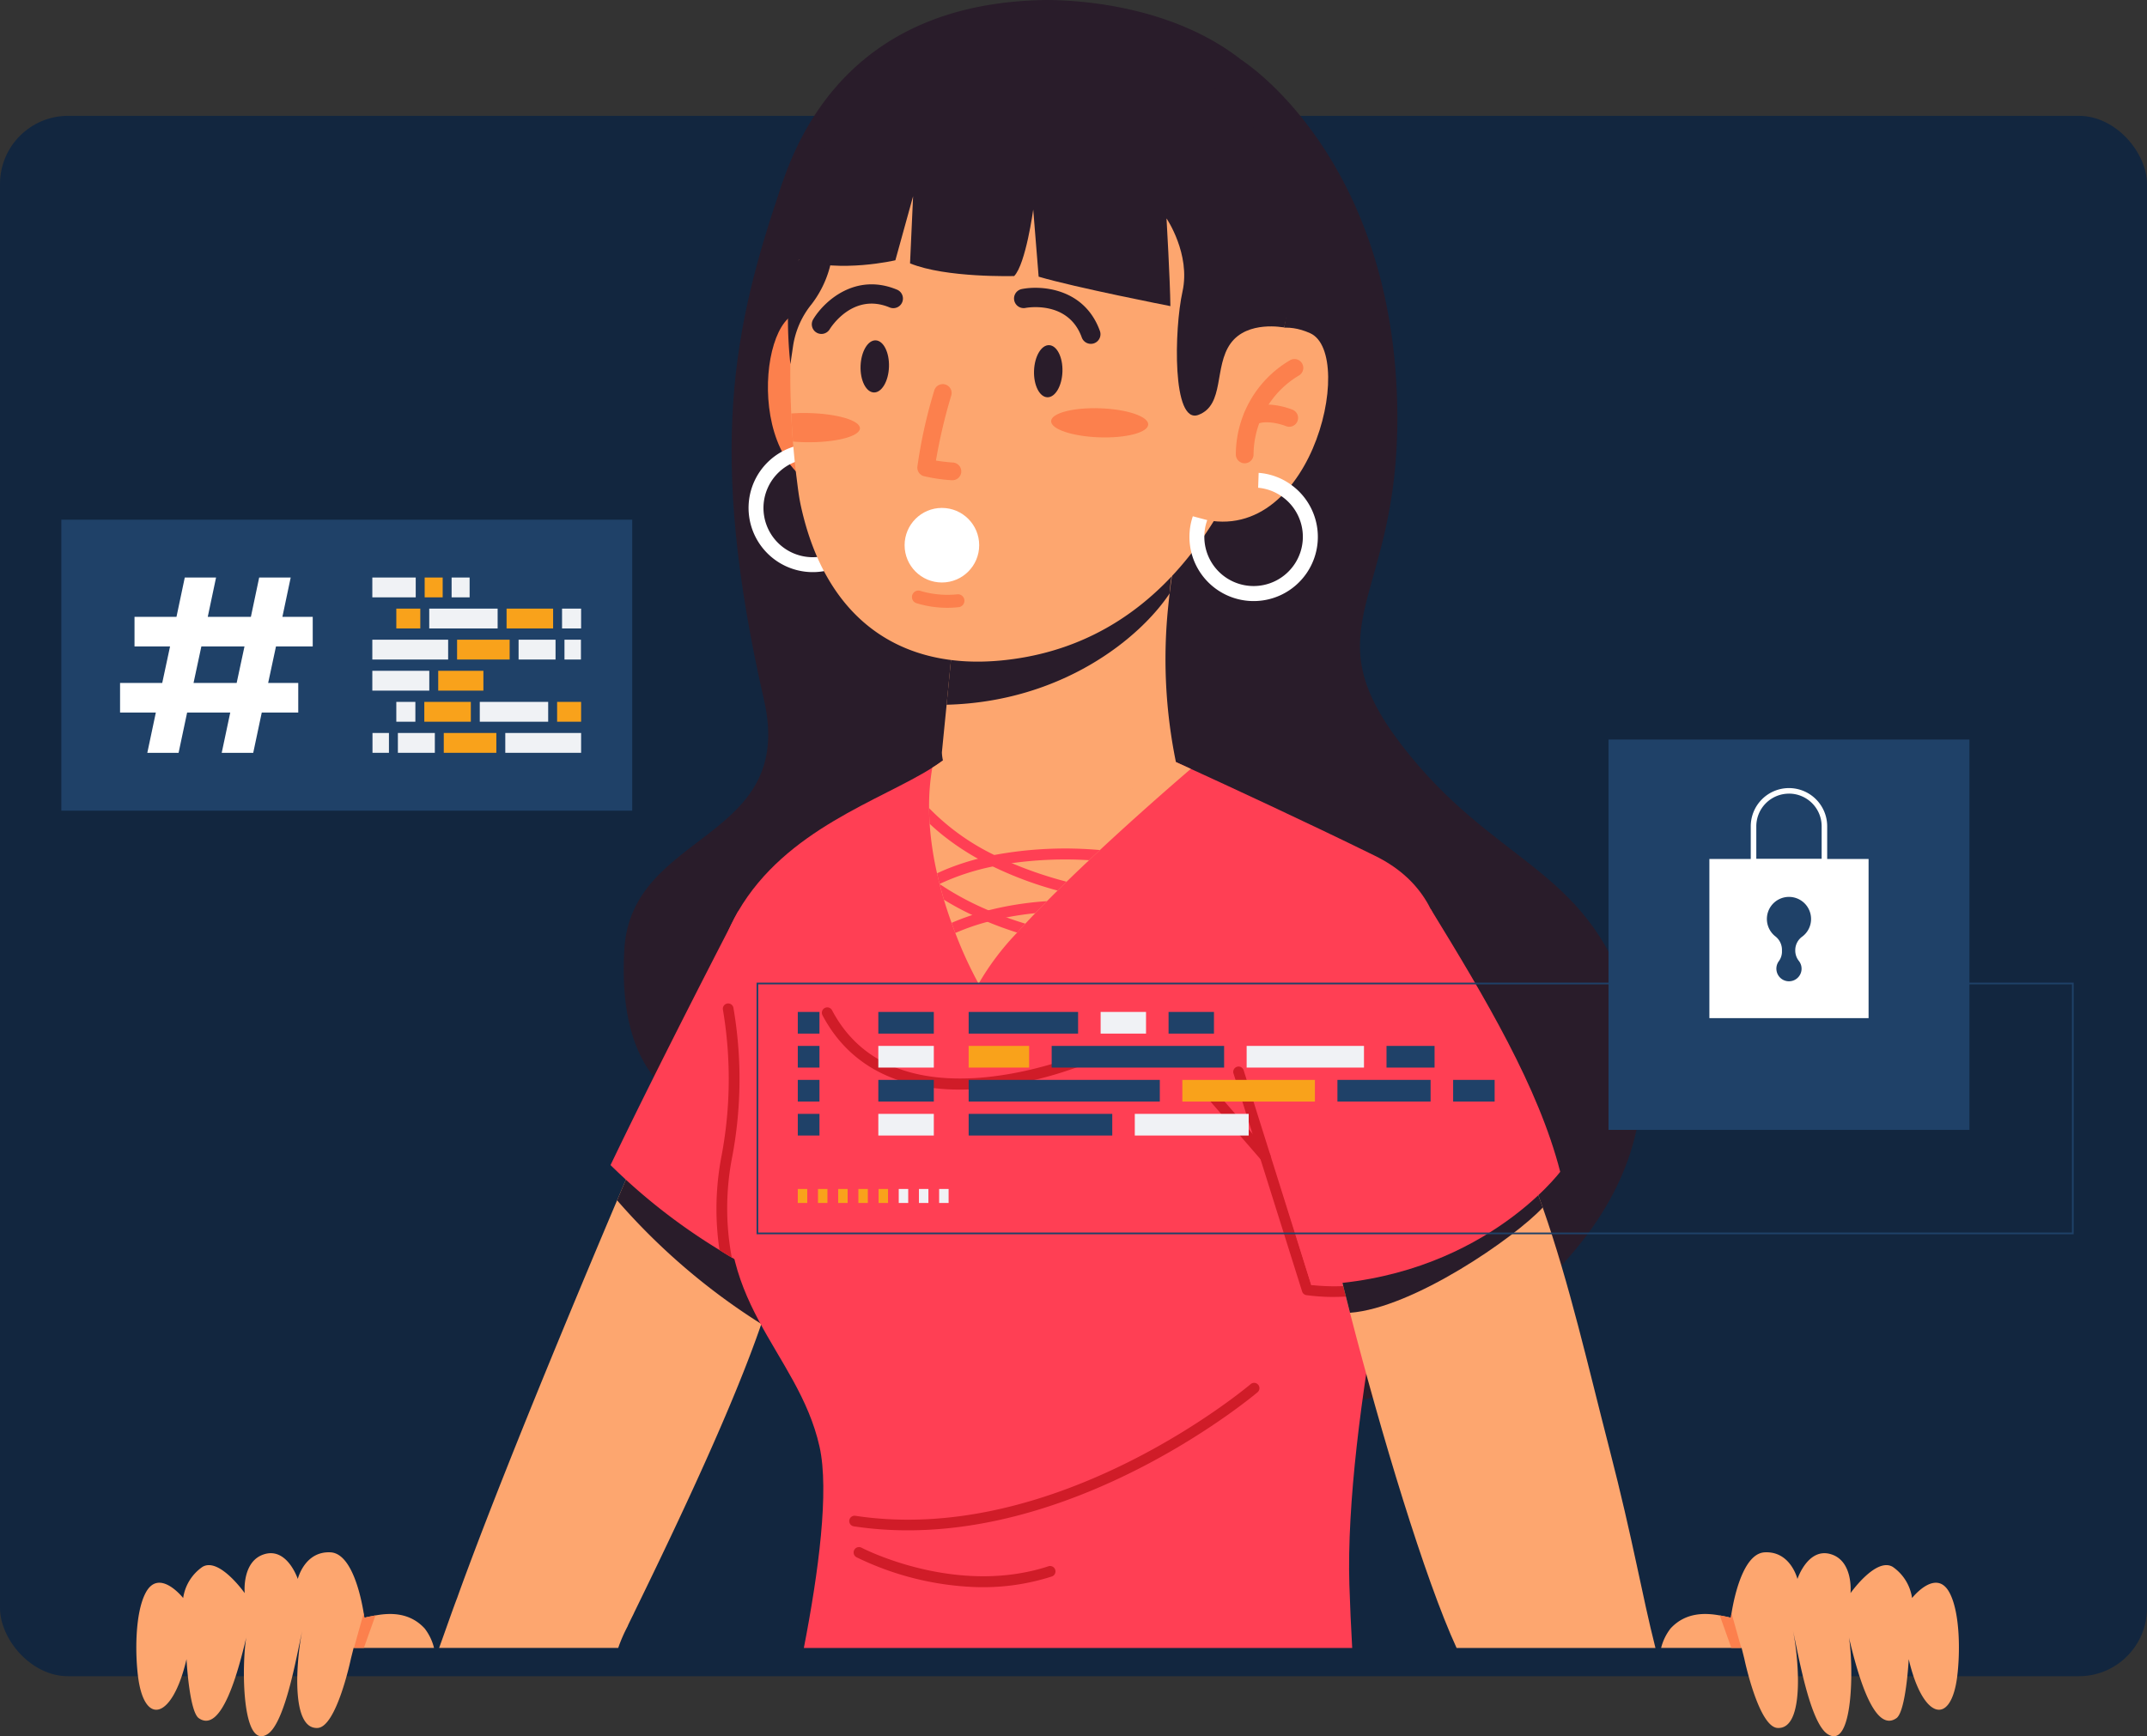 <svg xmlns="http://www.w3.org/2000/svg" width="315" height="254.809" viewBox="0 0 315 254.809">
  <rect x="0" y="0" width="315" height="254.809" fill="#333333" stroke="none"/>
  <g id="Group_1191172" data-name="Group 1191172" transform="translate(-915.051 -14531)">
    <rect id="Rectangle_411422" data-name="Rectangle 411422" width="315" height="229" rx="10" transform="translate(915.051 14548)" fill="#12263f"/>
    <g id="Group_1191104" data-name="Group 1191104" transform="translate(935.051 14531)">
      <g id="Group_1190909" data-name="Group 1190909" transform="translate(71.509 8.007)">
        <path id="Path_1278824" data-name="Path 1278824" d="M185.967,305.272s22.493,14.184,22.781,51.911c.209,27.493-12.864,31.014.617,48.55s26.966,17.736,33.264,37.209c8.612,26.631-12.393,45.417-33.8,56.879-30.505,16.333-47.443-45.9-79.544-39.642-30.7,5.984-34.752-10.5-33.956-24.412,1-17.538,25.273-15.723,20.49-36.654-8.363-36.594-4.53-54.666,2.584-75.521C123.683,308.11,170.686,301.988,185.967,305.272Z" transform="translate(-95.24 -304.412)" fill="#291c2a"/>
      </g>
      <g id="Group_1190915" data-name="Group 1190915" transform="translate(44.426 171.653)">
        <g id="Group_1190914" data-name="Group 1190914">
          <g id="Group_1190913" data-name="Group 1190913">
            <g id="Group_1190912" data-name="Group 1190912">
              <g id="Group_1190911" data-name="Group 1190911">
                <g id="Group_1190910" data-name="Group 1190910">
                  <path id="Path_1278825" data-name="Path 1278825" d="M200.735,469.582c-.011.028-.029.059-.047.1-.275.548-.54,1.086-.8,1.63l-.067.178a22.163,22.163,0,0,0-1.385,3.181H172.16c1.13-3.122,1.936-5.493,2.674-7.412.5-1.411,1.05-2.9,1.627-4.442,6.643-17.819,17.451-43.549,21.813-53.841,1.2-2.837,1.913-4.5,1.913-4.5,14.02.482,22.629,12.6,22.629,12.6s-1.282,3.961-3.38,10.049c-4.121,11.989-11.739,28.178-18.671,42.381A.613.613,0,0,0,200.735,469.582Z" transform="translate(-172.16 -404.477)" fill="#fda66f"/>
                </g>
              </g>
            </g>
          </g>
        </g>
      </g>
      <g id="Group_1190920" data-name="Group 1190920" transform="translate(70.54 171.655)">
        <g id="Group_1190919" data-name="Group 1190919" transform="translate(0)">
          <g id="Group_1190918" data-name="Group 1190918">
            <g id="Group_1190917" data-name="Group 1190917">
              <g id="Group_1190916" data-name="Group 1190916">
                <path id="Path_1278826" data-name="Path 1278826" d="M172.162,408.979a95.238,95.238,0,0,0,21.164,18.15c2.1-6.089,3.375-10.046,3.375-10.046s-8.607-12.122-22.627-12.6C174.074,404.478,173.361,406.143,172.162,408.979Z" transform="translate(-172.162 -404.478)" fill="#291c2a"/>
              </g>
            </g>
          </g>
        </g>
      </g>
      <g id="Group_1190925" data-name="Group 1190925" transform="translate(91.598 0)">
        <g id="Group_1190924" data-name="Group 1190924">
          <g id="Group_1190923" data-name="Group 1190923">
            <g id="Group_1190922" data-name="Group 1190922">
              <g id="Group_1190921" data-name="Group 1190921">
                <path id="Path_1278827" data-name="Path 1278827" d="M147.464,383.157c-13.374,2.479-22.462-6.2-25.566-20.3-1.33-6.048-.708-16.611-.568-20.228.592-15.3,7.569-42.115,40.6-43.089,0,0,22.245-1.1,34.106,13.054,14.189,16.933,10.893,28.366,11.93,39.573a31.4,31.4,0,0,1-2.345,15.463,30.163,30.163,0,0,1-5.668,8.826C188.267,390.533,167.693,386.493,147.464,383.157Z" transform="translate(-121.062 -299.516)" fill="#291c2a"/>
              </g>
            </g>
          </g>
        </g>
      </g>
      <g id="Group_1190930" data-name="Group 1190930" transform="translate(69.581 133.75)">
        <g id="Group_1190929" data-name="Group 1190929">
          <g id="Group_1190928" data-name="Group 1190928">
            <g id="Group_1190927" data-name="Group 1190927">
              <g id="Group_1190926" data-name="Group 1190926">
                <path id="Path_1278828" data-name="Path 1278828" d="M167.8,418.536A87.774,87.774,0,0,0,183.785,431q.878.562,1.807,1.107a105.044,105.044,0,0,0,11.773,6.092l3.063-42.623s-2.1-9.194-13.917-14.275C186.511,381.3,175.37,402.732,167.8,418.536Z" transform="translate(-167.805 -381.3)" fill="#ff3f54"/>
              </g>
            </g>
          </g>
        </g>
      </g>
      <g id="Group_1190936" data-name="Group 1190936" transform="translate(85.115 147.249)">
        <g id="Group_1190935" data-name="Group 1190935" transform="translate(0)">
          <g id="Group_1190934" data-name="Group 1190934">
            <g id="Group_1190933" data-name="Group 1190933">
              <g id="Group_1190932" data-name="Group 1190932">
                <g id="Group_1190931" data-name="Group 1190931">
                  <path id="Path_1278829" data-name="Path 1278829" d="M177.148,390.5a60.949,60.949,0,0,1-.191,21.362,41.072,41.072,0,0,0-.316,13.9q.878.562,1.807,1.107a39.057,39.057,0,0,1,.046-14.717,61.486,61.486,0,0,0,.186-21.972.783.783,0,0,0-1.532.324Z" transform="translate(-176.195 -389.554)" fill="#d01c28"/>
                </g>
              </g>
            </g>
          </g>
        </g>
      </g>
      <g id="Group_1190938" data-name="Group 1190938" transform="translate(86.109 109.289)">
        <g id="Group_1190937" data-name="Group 1190937">
          <path id="Path_1278830" data-name="Path 1278830" d="M127.006,469.363c1.449,6.476-.142,18.442-2.3,29.542h80.452c-.172-3-.314-6.112-.414-9.276-.365-11.791,1.738-28.162,4.494-42.972.1-.554.211-1.1.314-1.65,1.879-9.861,4.03-18.922,5.878-25.3,4.713-16.249,6.151-30.626-6.923-37.055-10.161-5-22.168-10.539-27.018-12.758-1.388-.641-2.193-1.006-2.193-1.006s-27.09-5.56-34.181-.237q-.721.542-1.557,1.063c-7.59,4.819-21.453,8.995-28.5,21.092-6.7,11.5,4.7,7.714-.723,36.973C110.592,448,123.832,455.184,127.006,469.363Z" transform="translate(-112.877 -366.343)" fill="#ff3f54"/>
        </g>
      </g>
      <g id="Group_1190939" data-name="Group 1190939" transform="translate(105.239 227.044)">
        <path id="Path_1278831" data-name="Path 1278831" d="M165.5,444.213a32.958,32.958,0,0,0,11.431-1.559.791.791,0,0,0-.494-1.5c-13.629,4.476-27.324-2.641-27.46-2.713a.791.791,0,1,0-.741,1.4A43.4,43.4,0,0,0,165.5,444.213Z" transform="translate(-147.813 -438.347)" fill="#d01c28"/>
      </g>
      <g id="Group_1190940" data-name="Group 1190940" transform="translate(100.583 147.839)">
        <path id="Path_1278832" data-name="Path 1278832" d="M163.074,401.963a38.546,38.546,0,0,0,5.06-.178,57.187,57.187,0,0,0,15.958-4.123.791.791,0,1,0-.644-1.446c-.283.128-28.348,12.377-37.972-5.879a.791.791,0,1,0-1.4.739C147.7,397.956,154.218,401.665,163.074,401.963Z" transform="translate(-143.985 -389.915)" fill="#d01c28"/>
      </g>
      <g id="Group_1190946" data-name="Group 1190946" transform="translate(104.565 202.928)">
        <g id="Group_1190945" data-name="Group 1190945" transform="translate(0)">
          <g id="Group_1190944" data-name="Group 1190944">
            <g id="Group_1190943" data-name="Group 1190943">
              <g id="Group_1190942" data-name="Group 1190942">
                <g id="Group_1190941" data-name="Group 1190941">
                  <path id="Path_1278833" data-name="Path 1278833" d="M136.314,445.229c28.086.944,52.913-20.027,53.178-20.254a.782.782,0,0,0-1.017-1.187c-.278.239-28.268,23.864-58.047,19.335a.782.782,0,0,0-.234,1.545A52.427,52.427,0,0,0,136.314,445.229Z" transform="translate(-129.529 -423.6)" fill="#d01c28"/>
                </g>
              </g>
            </g>
          </g>
        </g>
      </g>
      <g id="Group_1190972" data-name="Group 1190972" transform="translate(116.312 109.289)">
        <g id="Group_1190947" data-name="Group 1190947" transform="translate(0)">
          <path id="Path_1278834" data-name="Path 1278834" d="M135.693,375.652q0,1.158.082,2.3a47.561,47.561,0,0,0,1.084,7.268c.119.53.244,1.047.375,1.56l0,.016c.2.783.412,1.552.635,2.3.358,1.194.736,2.327,1.122,3.4.185.509.365,1.007.551,1.485a59.514,59.514,0,0,0,3.416,7.439,38.772,38.772,0,0,1,5.655-7.5c.388-.43.79-.87,1.2-1.31q.707-.758,1.457-1.539.834-.873,1.717-1.763.765-.77,1.557-1.557.653-.65,1.323-1.3c1.086-1.053,2.188-2.11,3.3-3.155.525-.5,1.056-1,1.586-1.49,5.173-4.821,10.228-9.242,13.343-11.916-1.39-.638-2.193-1-2.193-1s-27.094-5.559-34.181-.239q-.724.542-1.557,1.063A32.45,32.45,0,0,0,135.693,375.652Z" transform="translate(-135.692 -366.343)" fill="#fda66f"/>
        </g>
        <g id="Group_1190953" data-name="Group 1190953" transform="translate(0.001 9.308)">
          <g id="Group_1190952" data-name="Group 1190952">
            <g id="Group_1190951" data-name="Group 1190951">
              <g id="Group_1190950" data-name="Group 1190950">
                <g id="Group_1190949" data-name="Group 1190949">
                  <g id="Group_1190948" data-name="Group 1190948">
                    <path id="Path_1278835" data-name="Path 1278835" d="M146.84,372.035q0,1.158.082,2.3c.667.63,1.364,1.231,2.083,1.8a37.39,37.39,0,0,0,5.008,3.331c.72.407,1.451.782,2.178,1.133a53.809,53.809,0,0,0,9.5,3.536q.653-.65,1.323-1.3a58.226,58.226,0,0,1-8.043-2.721c-.857-.368-1.719-.764-2.574-1.2A34.033,34.033,0,0,1,146.84,372.035Z" transform="translate(-146.84 -372.035)" fill="#ff3f54"/>
                  </g>
                </g>
              </g>
            </g>
          </g>
        </g>
        <g id="Group_1190959" data-name="Group 1190959" transform="translate(1.547 20.454)">
          <g id="Group_1190958" data-name="Group 1190958">
            <g id="Group_1190957" data-name="Group 1190957">
              <g id="Group_1190956" data-name="Group 1190956">
                <g id="Group_1190955" data-name="Group 1190955">
                  <g id="Group_1190954" data-name="Group 1190954">
                    <path id="Path_1278836" data-name="Path 1278836" d="M150.542,378.85c.2.783.412,1.552.635,2.3a40.922,40.922,0,0,0,4.159,2.245q1.121.54,2.242.994c1.477.618,2.942,1.138,4.344,1.585.388-.43.79-.87,1.2-1.31-.9-.271-1.823-.576-2.764-.919-.87-.314-1.756-.661-2.646-1.042A42.163,42.163,0,0,1,150.542,378.85Z" transform="translate(-150.542 -378.85)" fill="#ff3f54"/>
                  </g>
                </g>
              </g>
            </g>
          </g>
        </g>
        <g id="Group_1190965" data-name="Group 1190965" transform="translate(3.303 22.964)">
          <g id="Group_1190964" data-name="Group 1190964">
            <g id="Group_1190963" data-name="Group 1190963">
              <g id="Group_1190962" data-name="Group 1190962">
                <g id="Group_1190961" data-name="Group 1190961">
                  <g id="Group_1190960" data-name="Group 1190960">
                    <path id="Path_1278837" data-name="Path 1278837" d="M148.6,383.569c.185.509.365,1.007.551,1.485a32.97,32.97,0,0,1,4.728-1.642c.927-.253,1.853-.463,2.779-.644,1.426-.275,2.839-.479,4.221-.62q.834-.873,1.717-1.763a47.709,47.709,0,0,0-8.584,1.341q-1.192.3-2.375.692c-.754.249-1.5.518-2.239.816Q149,383.393,148.6,383.569Z" transform="translate(-148.601 -380.385)" fill="#ff3f54"/>
                  </g>
                </g>
              </g>
            </g>
          </g>
        </g>
        <g id="Group_1190971" data-name="Group 1190971" transform="translate(1.167 15.241)">
          <g id="Group_1190970" data-name="Group 1190970">
            <g id="Group_1190969" data-name="Group 1190969">
              <g id="Group_1190968" data-name="Group 1190968">
                <g id="Group_1190967" data-name="Group 1190967">
                  <g id="Group_1190966" data-name="Group 1190966">
                    <path id="Path_1278838" data-name="Path 1278838" d="M143.851,379.3c.119.53.244,1.047.375,1.56a34.76,34.76,0,0,1,7.811-2.566c.935-.2,1.866-.358,2.783-.486a57,57,0,0,1,11.345-.433c.525-.5,1.056-1,1.586-1.49a57.123,57.123,0,0,0-15.505.726c-.793.159-1.593.34-2.388.549a37.032,37.032,0,0,0-4.5,1.478C144.852,378.846,144.351,379.063,143.851,379.3Z" transform="translate(-143.851 -375.663)" fill="#ff3f54"/>
                  </g>
                </g>
              </g>
            </g>
          </g>
        </g>
      </g>
      <g id="Group_1190978" data-name="Group 1190978" transform="translate(160.946 156.536)">
        <g id="Group_1190977" data-name="Group 1190977" transform="translate(0)">
          <g id="Group_1190976" data-name="Group 1190976">
            <g id="Group_1190975" data-name="Group 1190975">
              <g id="Group_1190974" data-name="Group 1190974">
                <g id="Group_1190973" data-name="Group 1190973">
                  <path id="Path_1278839" data-name="Path 1278839" d="M118.566,396.252l10.061,31.98a.782.782,0,0,0,.654.543c.7.087,1.691.2,2.972.245a32.937,32.937,0,0,0,7.8-.718c.1-.553.209-1.107.316-1.655a30.391,30.391,0,0,1-10.406.635l-9.909-31.5a.782.782,0,1,0-1.491.471Z" transform="translate(-118.531 -395.233)" fill="#d01c28"/>
                </g>
              </g>
            </g>
          </g>
        </g>
      </g>
      <g id="Group_1190984" data-name="Group 1190984" transform="translate(156.694 159.551)">
        <g id="Group_1190983" data-name="Group 1190983" transform="translate(0)">
          <g id="Group_1190982" data-name="Group 1190982">
            <g id="Group_1190981" data-name="Group 1190981">
              <g id="Group_1190980" data-name="Group 1190980">
                <g id="Group_1190979" data-name="Group 1190979">
                  <path id="Path_1278840" data-name="Path 1278840" d="M137.455,408.039a.78.78,0,0,0,.617-1.292l-8.157-9.4a.781.781,0,1,0-1.179,1.024l8.156,9.4A.781.781,0,0,0,137.455,408.039Z" transform="translate(-128.543 -397.077)" fill="#d01c28"/>
                </g>
              </g>
            </g>
          </g>
        </g>
      </g>
      <g id="Group_1191072" data-name="Group 1191072" transform="translate(89.827 5.46)">
        <g id="Group_1190995" data-name="Group 1190995" transform="translate(28.366 77.887)">
          <g id="Group_1190989" data-name="Group 1190989">
            <g id="Group_1190988" data-name="Group 1190988">
              <g id="Group_1190987" data-name="Group 1190987">
                <g id="Group_1190986" data-name="Group 1190986">
                  <g id="Group_1190985" data-name="Group 1190985">
                    <path id="Path_1278841" data-name="Path 1278841" d="M137.034,377.523s-.137,7.16,10.054,8.893c12.19,2.082,24.279-7.448,24.279-7.448a75.28,75.28,0,0,1-1.114-23c.337-3.318.721-5.488.721-5.488l0,0-32.456,11.963-.793,8.112-.4,4Z" transform="translate(-137.034 -350.48)" fill="#fda66f"/>
                  </g>
                </g>
              </g>
            </g>
          </g>
          <g id="Group_1190994" data-name="Group 1190994" transform="translate(0.687 0.005)">
            <g id="Group_1190993" data-name="Group 1190993">
              <g id="Group_1190992" data-name="Group 1190992">
                <g id="Group_1190991" data-name="Group 1190991">
                  <g id="Group_1190990" data-name="Group 1190990">
                    <path id="Path_1278842" data-name="Path 1278842" d="M137.277,370.557c16.9-.432,28.338-9.74,32.723-16.334a23.529,23.529,0,0,1,.527-3.74L138.07,362.446Z" transform="translate(-137.277 -350.483)" fill="#291c2a"/>
                  </g>
                </g>
              </g>
            </g>
          </g>
        </g>
        <g id="Group_1191000" data-name="Group 1191000" transform="translate(2.839 40.35)">
          <g id="Group_1190999" data-name="Group 1190999">
            <g id="Group_1190998" data-name="Group 1190998">
              <g id="Group_1190997" data-name="Group 1190997">
                <g id="Group_1190996" data-name="Group 1190996">
                  <path id="Path_1278843" data-name="Path 1278843" d="M178.589,333.35s-1.648-6.64-8.133-5.739-7.976,27.381,7.915,26.377Z" transform="translate(-165.845 -327.528)" fill="#fc804d"/>
                </g>
              </g>
            </g>
          </g>
        </g>
        <g id="Group_1191002" data-name="Group 1191002" transform="translate(0 59.663)">
          <g id="Group_1191001" data-name="Group 1191001">
            <path id="Path_1278844" data-name="Path 1278844" d="M172.957,358.172a9.42,9.42,0,1,0-9.1-9.732A9.431,9.431,0,0,0,172.957,358.172Zm.559-16.645a7.233,7.233,0,1,1-7.472,6.986A7.244,7.244,0,0,1,173.517,341.527Z" transform="translate(-163.853 -339.337)" fill="#fff"/>
          </g>
        </g>
        <g id="Group_1191007" data-name="Group 1191007" transform="translate(6.139 3.846)">
          <g id="Group_1191006" data-name="Group 1191006">
            <g id="Group_1191005" data-name="Group 1191005">
              <g id="Group_1191004" data-name="Group 1191004">
                <g id="Group_1191003" data-name="Group 1191003">
                  <path id="Path_1278845" data-name="Path 1278845" d="M127.092,356.577c0,.136.01.268.015.406.057,1.222.128,2.464.232,3.727.007.067.01.141.016.209.131,1.63.294,3.281.5,4.936.182,1.423.335,2.865.646,4.283,3.68,16.827,14.768,24.1,29.4,22.693,26.917-2.594,36.926-28.718,40.416-43.569a82.511,82.511,0,0,0,1.645-8.9c.775-19.841-20.7-36.188-39.122-35.1-25.818,1.524-30.775,16.75-32.652,28.75-.211,1.312-.379,2.584-.533,3.794A119.948,119.948,0,0,0,127.092,356.577Z" transform="translate(-126.968 -305.207)" fill="#fda66f"/>
                </g>
              </g>
            </g>
          </g>
        </g>
        <g id="Group_1191008" data-name="Group 1191008" transform="translate(23.974 81.216)">
          <path id="Path_1278846" data-name="Path 1278846" d="M163.042,353.1a.949.949,0,0,1-.227,1.851,15.342,15.342,0,0,1-6.21-.608.949.949,0,0,1,.7-1.765,14.034,14.034,0,0,0,5.389.479A.917.917,0,0,1,163.042,353.1Z" transform="translate(-156.007 -352.516)" fill="#fc804d"/>
        </g>
        <circle id="Ellipse_12292" data-name="Ellipse 12292" cx="5.471" cy="5.471" r="5.471" transform="translate(22.894 69.083)" fill="#fff"/>
        <g id="Group_1191009" data-name="Group 1191009" transform="translate(7.3)">
          <path id="Path_1278847" data-name="Path 1278847" d="M197.8,345.464s-5.371-1.1-7.855,2.317-.85,9.037-4.73,10.5-3.564-12.568-2.342-18.089-2.342-10.745-2.342-10.745.52,8.952.569,12.874c0,0-14.043-2.751-19.33-4.324l-.795-9.845s-1.092,7.986-2.793,9.752c0,0-10.03.3-15.281-1.861l.45-9.852-2.6,9.4s-8.018,1.89-14.185-.08c0,0-2.487-23.193,24.137-30.772S205.6,312.872,197.8,345.464Z" transform="translate(-126.511 -302.855)" fill="#291c2a"/>
        </g>
        <g id="Group_1191016" data-name="Group 1191016" transform="translate(38.947 36.774)">
          <g id="Group_1191015" data-name="Group 1191015" transform="translate(0)">
            <g id="Group_1191014" data-name="Group 1191014">
              <g id="Group_1191013" data-name="Group 1191013">
                <g id="Group_1191012" data-name="Group 1191012">
                  <g id="Group_1191011" data-name="Group 1191011">
                    <g id="Group_1191010" data-name="Group 1191010">
                      <path id="Path_1278848" data-name="Path 1278848" d="M144.444,328.1a1.412,1.412,0,0,1,.487-2.572c3-.592,9.256-.057,11.479,6.195a1.413,1.413,0,0,1-2.662.945c-1.954-5.5-8.018-4.417-8.275-4.368A1.417,1.417,0,0,1,144.444,328.1Z" transform="translate(-143.794 -325.341)" fill="#291c2a"/>
                    </g>
                  </g>
                </g>
              </g>
            </g>
          </g>
        </g>
        <g id="Group_1191023" data-name="Group 1191023" transform="translate(9.277 36.27)">
          <g id="Group_1191022" data-name="Group 1191022">
            <g id="Group_1191021" data-name="Group 1191021">
              <g id="Group_1191020" data-name="Group 1191020">
                <g id="Group_1191019" data-name="Group 1191019">
                  <g id="Group_1191018" data-name="Group 1191018">
                    <g id="Group_1191017" data-name="Group 1191017">
                      <path id="Path_1278849" data-name="Path 1278849" d="M163.312,332.261a1.412,1.412,0,0,1-1.583-2.085c1.57-2.623,6.162-6.908,12.292-4.367a1.412,1.412,0,1,1-1.083,2.608c-5.394-2.239-8.653,2.991-8.789,3.214A1.424,1.424,0,0,1,163.312,332.261Z" transform="translate(-161.529 -325.033)" fill="#291c2a"/>
                    </g>
                  </g>
                </g>
              </g>
            </g>
          </g>
        </g>
        <g id="Group_1191028" data-name="Group 1191028" transform="translate(5.785 31.801)">
          <g id="Group_1191027" data-name="Group 1191027">
            <g id="Group_1191026" data-name="Group 1191026">
              <g id="Group_1191025" data-name="Group 1191025">
                <g id="Group_1191024" data-name="Group 1191024">
                  <path id="Path_1278850" data-name="Path 1278850" d="M174.369,322.3a15.421,15.421,0,0,1-3.066,7.392,12.734,12.734,0,0,0-2.7,6.064l-.4,2.72s-1.362-11.255,1.217-15.327Z" transform="translate(-167.849 -322.3)" fill="#291c2a"/>
                </g>
              </g>
            </g>
          </g>
        </g>
        <g id="Group_1191033" data-name="Group 1191033" transform="translate(44.388 54.443)">
          <g id="Group_1191032" data-name="Group 1191032" transform="translate(0)">
            <g id="Group_1191031" data-name="Group 1191031">
              <g id="Group_1191030" data-name="Group 1191030">
                <g id="Group_1191029" data-name="Group 1191029">
                  <path id="Path_1278851" data-name="Path 1278851" d="M139.521,338.041c-.043,1.177,3.112,2.244,7.047,2.383s7.155-.7,7.2-1.879-3.114-2.247-7.047-2.384S139.562,336.862,139.521,338.041Z" transform="translate(-139.521 -336.145)" fill="#fc804d"/>
                </g>
              </g>
            </g>
          </g>
        </g>
        <g id="Group_1191038" data-name="Group 1191038" transform="translate(6.262 55.149)">
          <g id="Group_1191037" data-name="Group 1191037">
            <g id="Group_1191036" data-name="Group 1191036">
              <g id="Group_1191035" data-name="Group 1191035">
                <g id="Group_1191034" data-name="Group 1191034">
                  <path id="Path_1278852" data-name="Path 1278852" d="M165.381,336.643c.007.137.011.268.016.406.057,1.222.128,2.465.231,3.727.594.049,1.218.08,1.866.092,4.332.067,7.9-.832,7.964-2.016s-3.392-2.193-7.722-2.27C166.917,336.567,166.126,336.59,165.381,336.643Z" transform="translate(-165.381 -336.577)" fill="#fc804d"/>
                </g>
              </g>
            </g>
          </g>
        </g>
        <g id="Group_1191043" data-name="Group 1191043" transform="translate(41.877 45.199)">
          <g id="Group_1191042" data-name="Group 1191042" transform="translate(0)">
            <g id="Group_1191041" data-name="Group 1191041">
              <g id="Group_1191040" data-name="Group 1191040">
                <g id="Group_1191039" data-name="Group 1191039">
                  <path id="Path_1278853" data-name="Path 1278853" d="M147.217,334.242c-.074,2.11.8,3.853,1.949,3.894s2.144-1.637,2.219-3.747-.8-3.855-1.949-3.9S147.292,332.13,147.217,334.242Z" transform="translate(-147.212 -330.493)" fill="#291c2a"/>
                </g>
              </g>
            </g>
          </g>
        </g>
        <g id="Group_1191048" data-name="Group 1191048" transform="translate(16.428 44.493)">
          <g id="Group_1191047" data-name="Group 1191047" transform="translate(0)">
            <g id="Group_1191046" data-name="Group 1191046">
              <g id="Group_1191045" data-name="Group 1191045">
                <g id="Group_1191044" data-name="Group 1191044">
                  <path id="Path_1278854" data-name="Path 1278854" d="M162.779,333.81c-.075,2.11.8,3.853,1.948,3.894s2.146-1.637,2.219-3.747-.8-3.855-1.948-3.9S162.854,331.7,162.779,333.81Z" transform="translate(-162.774 -330.061)" fill="#291c2a"/>
                </g>
              </g>
            </g>
          </g>
        </g>
        <g id="Group_1191053" data-name="Group 1191053" transform="translate(24.758 50.964)">
          <g id="Group_1191052" data-name="Group 1191052" transform="translate(0)">
            <g id="Group_1191051" data-name="Group 1191051">
              <g id="Group_1191050" data-name="Group 1191050">
                <g id="Group_1191049" data-name="Group 1191049">
                  <path id="Path_1278855" data-name="Path 1278855" d="M161.413,348.071a1.3,1.3,0,0,0,.131-2.594c-1.058-.074-1.922-.19-2.541-.294a79.736,79.736,0,0,1,2.229-9.489,1.3,1.3,0,1,0-2.486-.754,72.446,72.446,0,0,0-2.469,11.157,1.3,1.3,0,0,0,.958,1.375,23.907,23.907,0,0,0,4.131.6Z" transform="translate(-156.27 -334.017)" fill="#fc804d"/>
                </g>
              </g>
            </g>
          </g>
        </g>
        <g id="Group_1191071" data-name="Group 1191071" transform="translate(64.682 42.623)">
          <g id="Group_1191058" data-name="Group 1191058" transform="translate(0.228)">
            <g id="Group_1191057" data-name="Group 1191057">
              <g id="Group_1191056" data-name="Group 1191056">
                <g id="Group_1191055" data-name="Group 1191055">
                  <g id="Group_1191054" data-name="Group 1191054">
                    <path id="Path_1278856" data-name="Path 1278856" d="M129.924,333.455s4.021-6.852,10.947-3.716-.129,33.12-17.5,26.771Z" transform="translate(-123.375 -328.917)" fill="#fda66f"/>
                  </g>
                </g>
              </g>
            </g>
          </g>
          <g id="Group_1191060" data-name="Group 1191060" transform="translate(0 21.313)">
            <g id="Group_1191059" data-name="Group 1191059">
              <path id="Path_1278857" data-name="Path 1278857" d="M124.8,348.321a9.27,9.27,0,0,0-.491,2.69,9.42,9.42,0,1,0,14.949-7.287,9.309,9.309,0,0,0-4.8-1.774l-.074,2.185a7.139,7.139,0,0,1,3.4,1.225,7.227,7.227,0,1,1-11.291,5.726,6.976,6.976,0,0,1,.424-2.2Z" transform="translate(-124.302 -341.95)" fill="#fff"/>
            </g>
          </g>
          <g id="Group_1191065" data-name="Group 1191065" transform="translate(6.807 4.587)">
            <g id="Group_1191064" data-name="Group 1191064">
              <g id="Group_1191063" data-name="Group 1191063">
                <g id="Group_1191062" data-name="Group 1191062">
                  <g id="Group_1191061" data-name="Group 1191061">
                    <path id="Path_1278858" data-name="Path 1278858" d="M126.837,347.042l.02,0a1.3,1.3,0,0,0,1.323-1.276,13.618,13.618,0,0,1,6.638-11.592,1.3,1.3,0,0,0-1.187-2.311,16.091,16.091,0,0,0-8.049,13.855A1.3,1.3,0,0,0,126.837,347.042Z" transform="translate(-125.581 -331.722)" fill="#fc804d"/>
                  </g>
                </g>
              </g>
            </g>
          </g>
          <g id="Group_1191070" data-name="Group 1191070" transform="translate(7.925 11.29)">
            <g id="Group_1191069" data-name="Group 1191069">
              <g id="Group_1191068" data-name="Group 1191068">
                <g id="Group_1191067" data-name="Group 1191067">
                  <g id="Group_1191066" data-name="Group 1191066">
                    <path id="Path_1278859" data-name="Path 1278859" d="M132.752,339.079a1.3,1.3,0,0,0,.531-2.5c-.4-.162-3.963-1.532-6.538-.129a1.3,1.3,0,0,0,1.243,2.281c1.282-.7,3.608-.033,4.321.255A1.3,1.3,0,0,0,132.752,339.079Z" transform="translate(-126.068 -335.821)" fill="#fc804d"/>
                  </g>
                </g>
              </g>
            </g>
          </g>
        </g>
      </g>
      <g id="Group_1191089" data-name="Group 1191089" transform="translate(164.94 133.406)">
        <g id="Group_1191078" data-name="Group 1191078" transform="translate(7.518 5.011)">
          <g id="Group_1191077" data-name="Group 1191077">
            <g id="Group_1191076" data-name="Group 1191076">
              <g id="Group_1191075" data-name="Group 1191075">
                <g id="Group_1191074" data-name="Group 1191074">
                  <g id="Group_1191073" data-name="Group 1191073">
                    <path id="Path_1278860" data-name="Path 1278860" d="M115.261,487.588C110.6,477.45,104.183,456.147,99.623,438.4c-.5-1.946-.976-3.827-1.421-5.624-2.553-10.246-4.188-17.71-4.188-17.71l18.513-30.912s6.681,14.706,13.809,34.42q.78,2.151,1.567,4.383c3.948,11.242,6.653,23.314,9.8,35.486,3.465,13.407,4.731,21.262,6.736,29.146Z" transform="translate(-94.014 -384.154)" fill="#fda66f"/>
                  </g>
                </g>
              </g>
            </g>
          </g>
        </g>
        <g id="Group_1191083" data-name="Group 1191083" transform="translate(11.706 39.431)">
          <g id="Group_1191082" data-name="Group 1191082">
            <g id="Group_1191081" data-name="Group 1191081">
              <g id="Group_1191080" data-name="Group 1191080">
                <g id="Group_1191079" data-name="Group 1191079">
                  <path id="Path_1278861" data-name="Path 1278861" d="M104.125,419.4c.445,1.8.917,3.678,1.421,5.624,9.309-.7,24.2-11.057,28.279-15.443q-.785-2.23-1.567-4.383C121.256,413.972,108.092,418.25,104.125,419.4Z" transform="translate(-104.125 -405.201)" fill="#291c2a"/>
                </g>
              </g>
            </g>
          </g>
        </g>
        <g id="Group_1191088" data-name="Group 1191088" transform="translate(0)">
          <g id="Group_1191087" data-name="Group 1191087">
            <g id="Group_1191086" data-name="Group 1191086">
              <g id="Group_1191085" data-name="Group 1191085">
                <g id="Group_1191084" data-name="Group 1191084">
                  <path id="Path_1278862" data-name="Path 1278862" d="M127.53,381.09c8.028,13.1,15.814,26.162,19,38.561,0,0-11.883,15.932-36.523,16.617l-7.441-24.119S114.149,383.172,127.53,381.09Z" transform="translate(-102.561 -381.09)" fill="#ff3f54"/>
                </g>
              </g>
            </g>
          </g>
        </g>
      </g>
      <g id="Group_1191096" data-name="Group 1191096" transform="translate(0 227.809)">
        <g id="Group_1191095" data-name="Group 1191095">
          <g id="Group_1191094" data-name="Group 1191094">
            <g id="Group_1191093" data-name="Group 1191093">
              <g id="Group_1191092" data-name="Group 1191092">
                <g id="Group_1191091" data-name="Group 1191091">
                  <g id="Group_1191090" data-name="Group 1191090">
                    <path id="Path_1278863" data-name="Path 1278863" d="M203.849,457.141c.945,7.251,5.057,6.167,7.1-2.638.013.335.433,7.7,1.8,8.658,3.326,2.324,5.76-6.74,6.965-11.832-.685,4.03-.672,16.594,3.119,14.179,2.685-1.706,4.406-12.292,5.088-15.129-.659,2.958-1.987,14.478,2.276,14.218,2.788-.173,4.875-10.18,4.875-10.18l.052-.208.339-1.357h11.8A7.663,7.663,0,0,0,245.892,450c-2.29-2.5-5.312-2.26-7.22-1.917-.36.065-.685.129-.955.186-.424.087-.672.155-.672.155s-.029-.25-.1-.675c-.051-.309-.121-.708-.213-1.163-.549-2.749-1.917-7.621-4.649-7.763-3.76-.2-4.779,3.8-4.81,3.907-.064-.195-1.6-4.618-4.887-3.639s-2.919,5.513-2.9,5.716c-.121-.164-3.786-5.3-6.2-3.846a6.726,6.726,0,0,0-2.828,4.568s-3.565-4.537-5.534-.708C203.385,447.8,203.4,453.689,203.849,457.141Z" transform="translate(-203.584 -438.815)" fill="#fda66f"/>
                  </g>
                </g>
              </g>
            </g>
          </g>
        </g>
        <path id="Path_1278864" data-name="Path 1278864" d="M208.845,449.381H210.3l1.7-4.77c-.36.065-.685.129-.955.186-.424.087-.672.155-.672.155s-.029-.25-.1-.675Z" transform="translate(-176.915 -435.344)" fill="#fc804d"/>
      </g>
      <g id="Group_1191103" data-name="Group 1191103" transform="translate(223.713 227.809)">
        <g id="Group_1191102" data-name="Group 1191102" transform="translate(0)">
          <g id="Group_1191101" data-name="Group 1191101">
            <g id="Group_1191100" data-name="Group 1191100">
              <g id="Group_1191099" data-name="Group 1191099">
                <g id="Group_1191098" data-name="Group 1191098">
                  <g id="Group_1191097" data-name="Group 1191097">
                    <path id="Path_1278865" data-name="Path 1278865" d="M110.218,457.141c-.945,7.251-5.058,6.167-7.1-2.638-.013.335-.435,7.7-1.805,8.658-3.326,2.324-5.758-6.74-6.965-11.832.685,4.03.672,16.594-3.117,14.179-2.685-1.706-4.407-12.292-5.088-15.129.659,2.958,1.985,14.478-2.278,14.218-2.788-.173-4.873-10.18-4.873-10.18l-.052-.208-.339-1.357H66.79A7.713,7.713,0,0,1,68.173,450c2.29-2.5,5.313-2.26,7.222-1.917.36.065.685.129.953.186.425.087.672.155.672.155s.031-.25.1-.675c.052-.309.121-.708.213-1.163.551-2.749,1.917-7.621,4.649-7.763,3.76-.2,4.78,3.8,4.81,3.907.065-.195,1.6-4.618,4.888-3.639s2.919,5.513,2.9,5.716c.121-.164,3.786-5.3,6.2-3.846a6.726,6.726,0,0,1,2.828,4.568s3.565-4.537,5.534-.708C110.68,447.8,110.667,453.689,110.218,457.141Z" transform="translate(-66.79 -438.815)" fill="#fda66f"/>
                  </g>
                </g>
              </g>
            </g>
          </g>
        </g>
        <path id="Path_1278866" data-name="Path 1278866" d="M89.47,449.381H88.013l-1.7-4.77c.36.065.685.129.953.186.425.087.672.155.672.155s.031-.25.1-.675Z" transform="translate(-77.709 -435.344)" fill="#fc804d"/>
      </g>
    </g>
    <g id="Group_1191131" data-name="Group 1191131" transform="translate(924.051 14607.267)">
      <g id="Group_1191105" data-name="Group 1191105" transform="translate(0 0)">
        <rect id="Rectangle_411563" data-name="Rectangle 411563" width="83.757" height="42.703" transform="translate(0 0)" fill="#1f4168"/>
      </g>
      <g id="Group_1191119" data-name="Group 1191119" transform="translate(45.626 8.489)">
        <g id="Group_1191106" data-name="Group 1191106" transform="translate(0 0)">
          <rect id="Rectangle_411564" data-name="Rectangle 411564" width="6.368" height="2.91" fill="#f0f2f5"/>
        </g>
        <g id="Group_1191107" data-name="Group 1191107" transform="translate(7.68 0)">
          <rect id="Rectangle_411565" data-name="Rectangle 411565" width="2.642" height="2.91" fill="#f9a21b"/>
        </g>
        <g id="Group_1191108" data-name="Group 1191108" transform="translate(11.633 0)">
          <rect id="Rectangle_411566" data-name="Rectangle 411566" width="2.642" height="2.91" fill="#f0f2f5"/>
        </g>
        <g id="Group_1191109" data-name="Group 1191109" transform="translate(3.52 4.563)">
          <rect id="Rectangle_411567" data-name="Rectangle 411567" width="3.52" height="2.91" transform="translate(0 0)" fill="#f9a21b"/>
        </g>
        <g id="Group_1191110" data-name="Group 1191110" transform="translate(8.351 4.563)">
          <rect id="Rectangle_411568" data-name="Rectangle 411568" width="10.034" height="2.91" transform="translate(0 0)" fill="#f0f2f5"/>
        </g>
        <g id="Group_1191111" data-name="Group 1191111" transform="translate(19.697 4.563)">
          <rect id="Rectangle_411569" data-name="Rectangle 411569" width="6.827" height="2.91" transform="translate(0 0)" fill="#f9a21b"/>
        </g>
        <g id="Group_1191112" data-name="Group 1191112" transform="translate(27.836 4.563)">
          <rect id="Rectangle_411570" data-name="Rectangle 411570" width="2.796" height="2.91" transform="translate(0 0)" fill="#f0f2f5"/>
        </g>
        <g id="Group_1191113" data-name="Group 1191113" transform="translate(0 9.126)">
          <rect id="Rectangle_411571" data-name="Rectangle 411571" width="11.124" height="2.91" transform="translate(0 0)" fill="#f0f2f5"/>
        </g>
        <g id="Group_1191114" data-name="Group 1191114" transform="translate(12.435 9.126)">
          <rect id="Rectangle_411572" data-name="Rectangle 411572" width="7.713" height="2.91" transform="translate(0 0)" fill="#f9a21b"/>
        </g>
        <g id="Group_1191115" data-name="Group 1191115" transform="translate(21.46 9.126)">
          <rect id="Rectangle_411573" data-name="Rectangle 411573" width="5.421" height="2.91" transform="translate(0 0)" fill="#f0f2f5"/>
        </g>
        <g id="Group_1191116" data-name="Group 1191116" transform="translate(28.192 9.126)">
          <rect id="Rectangle_411574" data-name="Rectangle 411574" width="2.415" height="2.91" transform="translate(0 0)" fill="#f0f2f5"/>
        </g>
        <g id="Group_1191117" data-name="Group 1191117" transform="translate(0 13.689)">
          <rect id="Rectangle_411575" data-name="Rectangle 411575" width="8.357" height="2.91" transform="translate(0 0)" fill="#f0f2f5"/>
        </g>
        <g id="Group_1191118" data-name="Group 1191118" transform="translate(9.668 13.689)">
          <rect id="Rectangle_411576" data-name="Rectangle 411576" width="6.628" height="2.91" transform="translate(0 0)" fill="#f9a21b"/>
        </g>
      </g>
      <g id="Group_1191121" data-name="Group 1191121" transform="translate(8.619 8.489)">
        <g id="Group_1191120" data-name="Group 1191120">
          <path id="Path_1278867" data-name="Path 1278867" d="M1966.347,1078.874v-4.345h-4.45l1.217-5.771h-4.623l-1.217,5.771h-6.327l1.217-5.771h-4.589l-1.217,5.771H1940.2v4.345h5.214l-1.147,5.354h-6.188v4.346h5.249l-1.251,5.91h4.589l1.252-5.91h6.327l-1.252,5.91h4.624l1.251-5.91h5.354v-4.346h-4.415l1.147-5.354Zm-11.159,5.354h-6.327l1.147-5.354h6.327Z" transform="translate(-1938.084 -1068.758)" fill="#fff"/>
        </g>
      </g>
      <g id="Group_1191130" data-name="Group 1191130" transform="translate(45.65 26.741)">
        <g id="Group_1191122" data-name="Group 1191122" transform="translate(27.088)">
          <rect id="Rectangle_411577" data-name="Rectangle 411577" width="3.52" height="2.91" transform="translate(0)" fill="#f9a21b"/>
        </g>
        <g id="Group_1191123" data-name="Group 1191123" transform="translate(15.742)">
          <rect id="Rectangle_411578" data-name="Rectangle 411578" width="10.034" height="2.91" transform="translate(0)" fill="#f0f2f5"/>
        </g>
        <g id="Group_1191124" data-name="Group 1191124" transform="translate(7.603)">
          <rect id="Rectangle_411579" data-name="Rectangle 411579" width="6.827" height="2.91" fill="#f9a21b"/>
        </g>
        <g id="Group_1191125" data-name="Group 1191125" transform="translate(3.496)">
          <rect id="Rectangle_411580" data-name="Rectangle 411580" width="2.796" height="2.91" transform="translate(0)" fill="#f0f2f5"/>
        </g>
        <g id="Group_1191126" data-name="Group 1191126" transform="translate(19.484 4.563)">
          <rect id="Rectangle_411581" data-name="Rectangle 411581" width="11.124" height="2.91" transform="translate(0)" fill="#f0f2f5"/>
        </g>
        <g id="Group_1191127" data-name="Group 1191127" transform="translate(10.459 4.563)">
          <rect id="Rectangle_411582" data-name="Rectangle 411582" width="7.713" height="2.91" transform="translate(0)" fill="#f9a21b"/>
        </g>
        <g id="Group_1191128" data-name="Group 1191128" transform="translate(3.727 4.563)">
          <rect id="Rectangle_411583" data-name="Rectangle 411583" width="5.421" height="2.91" transform="translate(0)" fill="#f0f2f5"/>
        </g>
        <g id="Group_1191129" data-name="Group 1191129" transform="translate(0 4.563)">
          <rect id="Rectangle_411584" data-name="Rectangle 411584" width="2.415" height="2.91" fill="#f0f2f5"/>
        </g>
      </g>
    </g>
    <g id="Group_1191171" data-name="Group 1191171" transform="translate(1026.051 14639.533)">
      <g id="Group_1191170" data-name="Group 1191170" transform="translate(0 0)">
        <g id="Group_1191163" data-name="Group 1191163" transform="translate(0 35.682)">
          <g id="Group_1191132" data-name="Group 1191132">
            <path id="Path_1278868" data-name="Path 1278868" d="M1153.46,509.51H960.222v36.921H1153.46Zm-192.99.248h192.742v36.425H960.47Z" transform="translate(-960.222 -509.51)" fill="#1f4168"/>
          </g>
          <g id="Group_1191133" data-name="Group 1191133" transform="translate(17.865 4.294)">
            <rect id="Rectangle_411585" data-name="Rectangle 411585" width="8.141" height="3.18" transform="translate(0 0)" fill="#1f4168"/>
          </g>
          <g id="Group_1191134" data-name="Group 1191134" transform="translate(6.049 4.294)">
            <rect id="Rectangle_411586" data-name="Rectangle 411586" width="3.18" height="3.18" transform="translate(0 0)" fill="#1f4168"/>
          </g>
          <g id="Group_1191135" data-name="Group 1191135" transform="translate(6.049 9.281)">
            <rect id="Rectangle_411587" data-name="Rectangle 411587" width="3.18" height="3.18" transform="translate(0 0)" fill="#1f4168"/>
          </g>
          <g id="Group_1191136" data-name="Group 1191136" transform="translate(6.049 14.268)">
            <rect id="Rectangle_411588" data-name="Rectangle 411588" width="3.18" height="3.18" transform="translate(0 0)" fill="#1f4168"/>
          </g>
          <g id="Group_1191137" data-name="Group 1191137" transform="translate(6.049 19.254)">
            <rect id="Rectangle_411589" data-name="Rectangle 411589" width="3.18" height="3.18" transform="translate(0 0)" fill="#1f4168"/>
          </g>
          <g id="Group_1191138" data-name="Group 1191138" transform="translate(17.865 9.281)">
            <rect id="Rectangle_411590" data-name="Rectangle 411590" width="8.141" height="3.18" transform="translate(0 0)" fill="#f0f2f5"/>
          </g>
          <g id="Group_1191139" data-name="Group 1191139" transform="translate(17.865 14.268)">
            <rect id="Rectangle_411591" data-name="Rectangle 411591" width="8.141" height="3.18" transform="translate(0 0)" fill="#1f4168"/>
          </g>
          <g id="Group_1191140" data-name="Group 1191140" transform="translate(17.865 19.254)">
            <rect id="Rectangle_411592" data-name="Rectangle 411592" width="8.141" height="3.18" transform="translate(0 0)" fill="#f0f2f5"/>
          </g>
          <g id="Group_1191149" data-name="Group 1191149" transform="translate(6.049 30.275)">
            <g id="Group_1191141" data-name="Group 1191141" transform="translate(0 0)">
              <rect id="Rectangle_411593" data-name="Rectangle 411593" width="1.388" height="2.056" fill="#f9a21b"/>
            </g>
            <g id="Group_1191142" data-name="Group 1191142" transform="translate(2.963 0)">
              <rect id="Rectangle_411594" data-name="Rectangle 411594" width="1.388" height="2.056" fill="#f9a21b"/>
            </g>
            <g id="Group_1191143" data-name="Group 1191143" transform="translate(5.925 0)">
              <rect id="Rectangle_411595" data-name="Rectangle 411595" width="1.388" height="2.056" fill="#f9a21b"/>
            </g>
            <g id="Group_1191144" data-name="Group 1191144" transform="translate(8.888 0)">
              <rect id="Rectangle_411596" data-name="Rectangle 411596" width="1.388" height="2.056" fill="#f9a21b"/>
            </g>
            <g id="Group_1191145" data-name="Group 1191145" transform="translate(11.85 0)">
              <rect id="Rectangle_411597" data-name="Rectangle 411597" width="1.388" height="2.056" fill="#f9a21b"/>
            </g>
            <g id="Group_1191146" data-name="Group 1191146" transform="translate(14.813 0)">
              <rect id="Rectangle_411598" data-name="Rectangle 411598" width="1.388" height="2.056" fill="#f0f2f5"/>
            </g>
            <g id="Group_1191147" data-name="Group 1191147" transform="translate(17.776 0)">
              <rect id="Rectangle_411599" data-name="Rectangle 411599" width="1.388" height="2.056" fill="#f0f2f5"/>
            </g>
            <g id="Group_1191148" data-name="Group 1191148" transform="translate(20.738 0)">
              <rect id="Rectangle_411600" data-name="Rectangle 411600" width="1.388" height="2.056" fill="#f0f2f5"/>
            </g>
          </g>
          <g id="Group_1191150" data-name="Group 1191150" transform="translate(31.117 4.294)">
            <rect id="Rectangle_411601" data-name="Rectangle 411601" width="16.057" height="3.18" transform="translate(0 0)" fill="#1f4168"/>
          </g>
          <g id="Group_1191151" data-name="Group 1191151" transform="translate(50.481 4.294)">
            <rect id="Rectangle_411602" data-name="Rectangle 411602" width="6.661" height="3.18" transform="translate(0 0)" fill="#f0f2f5"/>
          </g>
          <g id="Group_1191152" data-name="Group 1191152" transform="translate(60.448 4.294)">
            <rect id="Rectangle_411603" data-name="Rectangle 411603" width="6.661" height="3.18" transform="translate(0 0)" fill="#1f4168"/>
          </g>
          <g id="Group_1191153" data-name="Group 1191153" transform="translate(31.117 9.281)">
            <rect id="Rectangle_411604" data-name="Rectangle 411604" width="8.874" height="3.18" transform="translate(0 0)" fill="#f9a21b"/>
          </g>
          <g id="Group_1191154" data-name="Group 1191154" transform="translate(43.298 9.281)">
            <rect id="Rectangle_411605" data-name="Rectangle 411605" width="25.3" height="3.18" transform="translate(0 0)" fill="#1f4168"/>
          </g>
          <g id="Group_1191155" data-name="Group 1191155" transform="translate(71.904 9.281)">
            <rect id="Rectangle_411606" data-name="Rectangle 411606" width="17.214" height="3.18" transform="translate(0 0)" fill="#f0f2f5"/>
          </g>
          <g id="Group_1191156" data-name="Group 1191156" transform="translate(92.425 9.281)">
            <rect id="Rectangle_411607" data-name="Rectangle 411607" width="7.049" height="3.18" transform="translate(0 0)" fill="#1f4168"/>
          </g>
          <g id="Group_1191157" data-name="Group 1191157" transform="translate(31.117 14.268)">
            <rect id="Rectangle_411608" data-name="Rectangle 411608" width="28.046" height="3.18" transform="translate(0 0)" fill="#1f4168"/>
          </g>
          <g id="Group_1191158" data-name="Group 1191158" transform="translate(62.47 14.268)">
            <rect id="Rectangle_411609" data-name="Rectangle 411609" width="19.447" height="3.18" transform="translate(0 0)" fill="#f9a21b"/>
          </g>
          <g id="Group_1191159" data-name="Group 1191159" transform="translate(85.223 14.268)">
            <rect id="Rectangle_411610" data-name="Rectangle 411610" width="13.668" height="3.18" transform="translate(0 0)" fill="#1f4168"/>
          </g>
          <g id="Group_1191160" data-name="Group 1191160" transform="translate(102.198 14.268)">
            <rect id="Rectangle_411611" data-name="Rectangle 411611" width="6.09" height="3.18" transform="translate(0 0)" fill="#1f4168"/>
          </g>
          <g id="Group_1191161" data-name="Group 1191161" transform="translate(31.117 19.254)">
            <rect id="Rectangle_411612" data-name="Rectangle 411612" width="21.069" height="3.18" transform="translate(0 0)" fill="#1f4168"/>
          </g>
          <g id="Group_1191162" data-name="Group 1191162" transform="translate(55.493 19.254)">
            <rect id="Rectangle_411613" data-name="Rectangle 411613" width="16.711" height="3.18" transform="translate(0 0)" fill="#f0f2f5"/>
          </g>
        </g>
        <g id="Group_1191169" data-name="Group 1191169" transform="translate(124.997 0)">
          <g id="Group_1191164" data-name="Group 1191164" transform="translate(0)">
            <rect id="Rectangle_411614" data-name="Rectangle 411614" width="52.951" height="57.284" fill="#1f4168"/>
          </g>
          <g id="Group_1191168" data-name="Group 1191168" transform="translate(14.797 7.128)">
            <g id="Group_1191165" data-name="Group 1191165" transform="translate(0 10.401)">
              <rect id="Rectangle_411615" data-name="Rectangle 411615" width="23.357" height="23.357" transform="translate(0 0)" fill="#fff"/>
            </g>
            <g id="Group_1191166" data-name="Group 1191166" transform="translate(6.071)">
              <path id="Path_1278869" data-name="Path 1278869" d="M1087.664,414.11a4.794,4.794,0,0,0-4.793,4.794V423.7h9.587V418.9a4.794,4.794,0,0,0-4.794-4.794m0-.813a5.614,5.614,0,0,1,5.607,5.607v5.607h-11.214V418.9a5.613,5.613,0,0,1,5.607-5.607Z" transform="translate(-1082.057 -413.297)" fill="#fff"/>
            </g>
            <g id="Group_1191167" data-name="Group 1191167" transform="translate(8.437 15.98)">
              <path id="Path_1278870" data-name="Path 1278870" d="M1096.511,470.384a3.241,3.241,0,1,0-5.271,2.512,2.5,2.5,0,0,1,1,1.936v.238a2.372,2.372,0,0,1-.433,1.459,1.858,1.858,0,0,0-.316,1.633,1.847,1.847,0,1,0,3.238-1.628,2.437,2.437,0,0,1-.537-1.5v-.129a2.448,2.448,0,0,1,1.025-1.949A3.207,3.207,0,0,0,1096.511,470.384Z" transform="translate(-1090.029 -467.143)" fill="#1f4168"/>
            </g>
          </g>
        </g>
      </g>
    </g>
  </g>
</svg>
